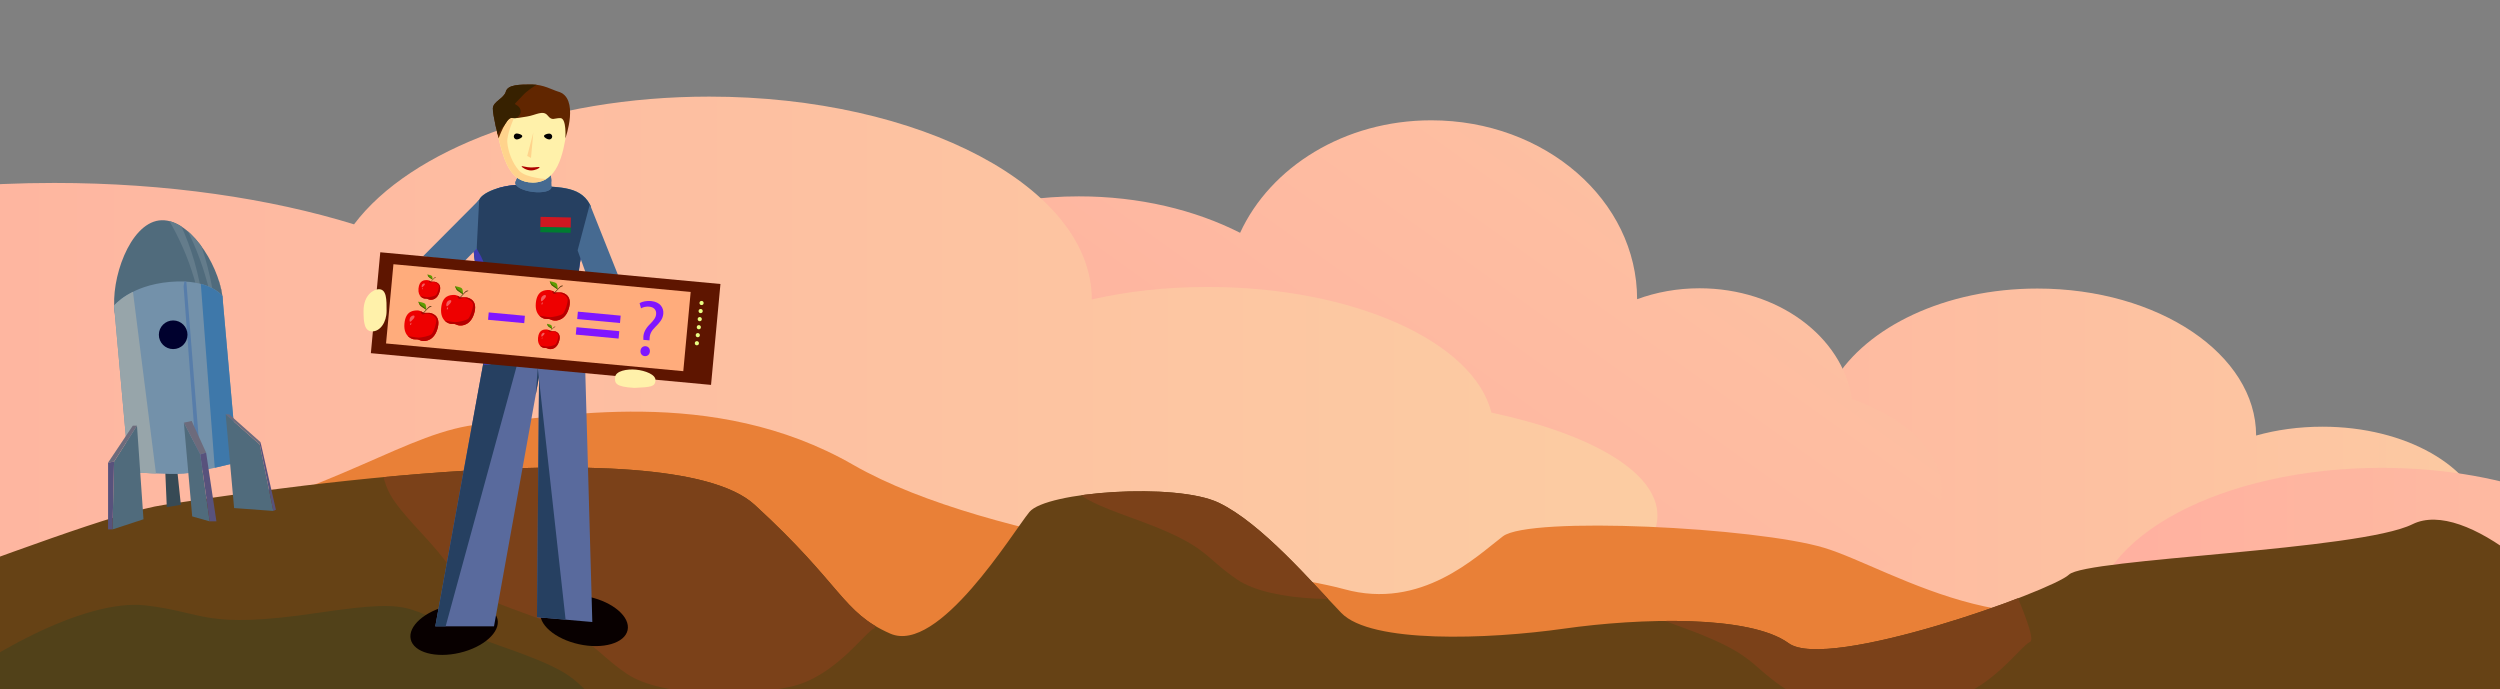 <?xml version="1.0" encoding="utf-8"?>
<!-- Generator: Adobe Illustrator 26.0.3, SVG Export Plug-In . SVG Version: 6.00 Build 0)  -->
<svg version="1.1" id="Слой_1" xmlns="http://www.w3.org/2000/svg" xmlns:xlink="http://www.w3.org/1999/xlink" x="0px" y="0px"
	 viewBox="0 0 1920 529.3" style="enable-background:new 0 0 1920 529.3;" xml:space="preserve">
<rect x="0" y="0" width="1920" height="529.3" fill="#808080" stroke="none"/>
<style type="text/css">
	.st0{fill:url(#SVGID_1_);}
	.st1{fill:url(#SVGID_00000053539621564011704340000014272644065622264987_);}
	.st2{fill:url(#SVGID_00000127750115393334112170000017064607231185073849_);}
	.st3{fill:url(#SVGID_00000024689115964322559540000016006623068196201645_);}
	.st4{fill:#E98037;}
	.st5{fill:#664215;}
	.st6{clip-path:url(#SVGID_00000089566084959786251060000015715618822610397093_);fill:#7B4119;}
	.st7{clip-path:url(#SVGID_00000163051834458893988330000017379662710071413695_);fill:#514119;}
	.st8{clip-path:url(#SVGID_00000181045765389725481220000014642375127495908518_);fill:#7B4119;}
	.st9{clip-path:url(#SVGID_00000142879543535193633120000001669421978052399526_);fill:#7B4119;}
	.st10{fill:#080000;}
	.st11{fill:#596A9D;}
	.st12{clip-path:url(#SVGID_00000101088315835860987400000015309507312653214598_);fill:#264061;}
	.st13{clip-path:url(#SVGID_00000102506894216034731390000003177581821398593975_);fill:#264061;}
	.st14{fill:#5859B4;}
	.st15{clip-path:url(#SVGID_00000119802524739197582320000001904275388666000035_);fill:#3F3BB4;}
	.st16{fill:#509AB6;}
	.st17{clip-path:url(#SVGID_00000136381587575391393520000011917152845917475974_);fill:#3F3BB4;}
	.st18{clip-path:url(#SVGID_00000154416903151203370180000001647087849944680854_);fill:#3F3BB4;}
	.st19{fill:#264061;}
	.st20{clip-path:url(#SVGID_00000031179527249928241520000004527525108295405442_);fill:#3F3BB4;}
	.st21{fill:#466A91;}
	.st22{clip-path:url(#SVGID_00000066485209726781964790000017425622597498283697_);fill:#466A91;}
	.st23{fill:#FFF1AA;}
	.st24{clip-path:url(#SVGID_00000155124719737420474770000014036465811768055944_);fill:#FFD38C;}
	.st25{clip-path:url(#SVGID_00000015318221688931951500000002241596350746124451_);fill:#FFD38C;}
	.st26{fill:#612600;}
	.st27{clip-path:url(#SVGID_00000178180246168285239780000005900310868040054683_);fill:#372100;}
	.st28{fill:#020100;}
	.st29{fill:#AD0000;}
	.st30{fill:#5E1500;}
	.st31{fill:#FFAC7C;}
	.st32{fill:#EE0000;}
	.st33{clip-path:url(#SVGID_00000015335485733921020160000016830755096661734022_);fill:#B60000;}
	
		.st34{opacity:0.36;clip-path:url(#SVGID_00000017515465524421487010000018033638353286356649_);fill:#FFFFFF;enable-background:new    ;}
	
		.st35{opacity:0.36;clip-path:url(#SVGID_00000124150094144006314570000003494124062556210332_);fill:#FFFFFF;enable-background:new    ;}
	.st36{fill:#603813;}
	.st37{fill:#5F9D00;}
	.st38{clip-path:url(#SVGID_00000077299741265845573760000005842888161453295744_);fill:#465F00;}
	.st39{clip-path:url(#SVGID_00000026129873427668810560000010395844853170810245_);fill:#B60000;}
	
		.st40{opacity:0.36;clip-path:url(#SVGID_00000142883740016377604980000001009493948462771880_);fill:#FFFFFF;enable-background:new    ;}
	
		.st41{opacity:0.36;clip-path:url(#SVGID_00000119104052133176356940000012558017018549156020_);fill:#FFFFFF;enable-background:new    ;}
	.st42{clip-path:url(#SVGID_00000032611147699816930490000005057216166012140956_);fill:#465F00;}
	.st43{clip-path:url(#SVGID_00000001630998671817896260000009123162882043625643_);fill:#B60000;}
	
		.st44{opacity:0.36;clip-path:url(#SVGID_00000180348435149851206470000000889851348607166893_);fill:#FFFFFF;enable-background:new    ;}
	
		.st45{opacity:0.36;clip-path:url(#SVGID_00000116193432714953289800000010741567153350034601_);fill:#FFFFFF;enable-background:new    ;}
	.st46{clip-path:url(#SVGID_00000108272343753418956940000005277298988210522794_);fill:#465F00;}
	.st47{clip-path:url(#SVGID_00000116957947736830479920000003316311142943281062_);fill:#B60000;}
	
		.st48{opacity:0.36;clip-path:url(#SVGID_00000065773800255661254770000001068011564514738074_);fill:#FFFFFF;enable-background:new    ;}
	
		.st49{opacity:0.36;clip-path:url(#SVGID_00000088812279176185788190000016878732843302359485_);fill:#FFFFFF;enable-background:new    ;}
	.st50{clip-path:url(#SVGID_00000128487520922540381560000017522460729130997663_);fill:#465F00;}
	.st51{clip-path:url(#SVGID_00000167391121039978475940000006501134996409643943_);fill:#B60000;}
	
		.st52{opacity:0.36;clip-path:url(#SVGID_00000170973883915778681920000007894665655114236052_);fill:#FFFFFF;enable-background:new    ;}
	
		.st53{opacity:0.36;clip-path:url(#SVGID_00000037665037560811543580000001159660341216108207_);fill:#FFFFFF;enable-background:new    ;}
	.st54{clip-path:url(#SVGID_00000016762100657595623980000005946319084703741568_);fill:#465F00;}
	.st55{fill:#7F16FF;}
	.st56{fill:#374A55;}
	.st57{fill:#4B4A55;}
	.st58{fill:#506B7C;}
	.st59{clip-path:url(#SVGID_00000086652445546102166490000018282997052367699587_);}
	.st60{fill:#647C8B;}
	.st61{fill:#E9FF84;}
	.st62{fill:#7391AA;}
	.st63{clip-path:url(#SVGID_00000169520863808245068760000012481618553150446013_);fill:#3E78AA;}
	.st64{clip-path:url(#SVGID_00000123423185514208548270000008411648507961575299_);fill:#97A5AA;}
	.st65{clip-path:url(#SVGID_00000090999631289747811430000000910648040348986518_);fill:#577DAA;}
	.st66{fill:#0800B4;}
	.st67{fill:#00012E;}
	.st68{fill:#CF1721;}
	.st69{fill:#007C30;}
	.st70{fill:#6D6B7C;}
	.st71{fill:#58527C;}
</style>
<g>
	
		<linearGradient id="SVGID_1_" gradientUnits="userSpaceOnUse" x1="1055.3" y1="3285.293" x2="1981.2" y2="3285.293" gradientTransform="matrix(1 0 0 1 0 -2910.843)">
		<stop  offset="0" style="stop-color:#FFB0A0"/>
		<stop  offset="1" style="stop-color:#FCCCA2"/>
	</linearGradient>
	<path class="st0" d="M1908.3,397.7c-7.8-39.4-60.6-70-124.6-70c-18.1,0-35.4,2.4-51,6.8c0-62.4-75.2-112.9-168-112.9
		c-70.7,0-131.3,29.5-156.1,71c-36.8-14.5-82.3-23-131.6-23c-122.5,0-221.7,52.8-221.7,117.9s99.2,117.9,221.7,117.9
		c37.1,0,72-4.9,102.7-13.4c31.8,21.3,85.5,35.3,146.4,35.3c71.4,0,132.7-19.2,160.7-46.7c22.8,24.6,77.6,41.8,141.5,41.8
		c84.4,0,152.9-30.3,152.9-67.5C1981.3,430.8,1952.1,409.5,1908.3,397.7z"/>
	
		<linearGradient id="SVGID_00000055672688671618558970000017572754359615989384_" gradientUnits="userSpaceOnUse" x1="1607.4" y1="3374.993" x2="2533.3" y2="3374.993" gradientTransform="matrix(1 0 0 1 0 -2910.843)">
		<stop  offset="0" style="stop-color:#FFB0A0"/>
		<stop  offset="1" style="stop-color:#FCCCA2"/>
	</linearGradient>
	<path style="fill:url(#SVGID_00000055672688671618558970000017572754359615989384_);" d="M2460.4,487.4c-7.8-39.4-60.6-70-124.6-70
		c-18.1,0-35.4,2.4-51,6.8c0-62.4-75.2-112.9-168-112.9c-70.7,0-131.3,29.5-156.1,71c-36.8-14.5-82.3-23-131.6-23
		c-122.5,0-221.7,52.8-221.7,117.9s99.2,117.9,221.7,117.9c37.1,0,72-4.9,102.7-13.4c31.8,21.3,85.5,35.3,146.4,35.3
		c71.4,0,132.7-19.2,160.7-46.7c22.8,24.6,77.6,41.8,141.5,41.8c84.4,0,152.9-30.3,152.9-67.5
		C2533.4,520.6,2504.2,499.3,2460.4,487.4z"/>
	
		<linearGradient id="SVGID_00000049210372533082379200000003187627979978433965_" gradientUnits="userSpaceOnUse" x1="931.135" y1="3411.795" x2="1437.791" y2="2702.968" gradientTransform="matrix(1 0 0 1 0 -2910.843)">
		<stop  offset="0" style="stop-color:#FFB0A0"/>
		<stop  offset="1" style="stop-color:#FCCCA2"/>
	</linearGradient>
	<path style="fill:url(#SVGID_00000049210372533082379200000003187627979978433965_);" d="M1422.3,306.4c-7.3-47.9-56.9-85-117.1-85
		c-17,0-33.3,3-47.9,8.4c0-75.9-70.7-137.4-158.1-137.4c-66.6,0-123.5,35.8-146.8,86.4c-34.7-17.6-77.4-28-123.8-28
		C713.4,150.8,620,215,620,294.2s93.4,143.5,208.6,143.5c34.8,0,67.7-5.9,96.6-16.3c29.8,25.9,80.5,42.9,137.8,42.9
		c67.1,0,124.9-23.3,151.1-56.7c21.5,29.8,73,51,133.3,51c79.6,0,143.9-36.8,143.9-82C1491.1,346.9,1463.6,320.8,1422.3,306.4z"/>
	
		<linearGradient id="SVGID_00000143603832855181329380000005073514688603580308_" gradientUnits="userSpaceOnUse" x1="-345.8" y1="3195.843" x2="1272.901" y2="3195.843" gradientTransform="matrix(1 0 0 1 0 -2910.843)">
		<stop  offset="0" style="stop-color:#FFB0A0"/>
		<stop  offset="1" style="stop-color:#FCCCA2"/>
	</linearGradient>
	<path style="fill:url(#SVGID_00000143603832855181329380000005073514688603580308_);" d="M1145.4,316.9
		c-13.5-54.3-105.7-96.5-217.7-96.5c-31.8,0-61.9,3.3-89.2,9.6c0-86-131.6-155.8-293.8-155.8c-123.7,0-229.6,40.6-272.8,98.1
		c-64.4-19.9-143.9-31.8-230.2-31.8c-214.1,0-387.5,72.9-387.5,162.6s173.6,162.6,387.5,162.6c64.8,0,125.8-6.7,179.5-18.6
		c55.5,29.4,149.4,48.7,256,48.7c124.8,0,232-26.5,280.7-64.5c40,33.9,135.7,57.8,247.5,57.8c147.7,0,267.5-41.7,267.5-93.1
		C1273.1,362.7,1222,333.2,1145.4,316.9z"/>
</g>
<path class="st4" d="M-26.3,459.8c42-23.8,22.8-23.2,154.8-52.7c132.1-29.6,184.4-76.3,241.4-81.4c56.9-5.1,177.4-30.7,285.2,31.2
	s318.1,79.2,377.3,95.6c59.2,16.3,101.3-25,121.8-40.6c20.5-15.7,194.4-6.9,246.7,8.8c52.4,15.7,166.5,93.7,259.9,15.9
	c36.4,23.7,179.9,20.4,273.2,12.1s227.7-10.6,275.5,11.2c47.8,21.8,323.3-40.3,343.8-52.7c20.5-12.4,356.4-18.5,421.3-38.7
	s191.2,50.6,242.4,107.2s-1434.4,90.8-1434.4,90.8l-1767-32.1L-26.3,459.8z"/>
<g>
	<g>
		<path id="XMLID_00000160882641145616072100000010269549984035130496_" class="st5" d="M-124.7,535.8
			c26.3-23.8-40.3-48.9,42.4-78.5s172.9-64.5,208.5-69.6s385.8-61.9,453.4,0s67,82.6,104.1,98.9s94.1-77.8,106.9-93.4
			c12.8-15.7,112.6-22.8,145.4-7.1c32.8,15.7,71.3,60.9,94.1,84.6c22.8,23.7,112.6,20.4,171.1,12.1s142.6-10.6,172.5,11.2
			c29.9,21.8,202.5-40.3,215.3-52.7s223.2-18.5,263.8-38.7c40.6-20.1,119.7,50.6,151.8,107.2c32.1,56.6-898.2,90.8-898.2,90.8
			L0,568.6L-124.7,535.8z"/>
	</g>
	<g>
		<g>
			<g>
				<g>
					<g>
						<g>
							<g>
								<g>
									<defs>
										<path id="SVGID_00000173143171382298959730000001568234722675531194_" d="M-124.7,535.8c26.3-23.8-40.3-48.9,42.4-78.5
											s172.9-64.5,208.5-69.6s385.8-61.9,453.4,0s67,82.6,104.1,98.9s94.1-77.8,106.9-93.4c12.8-15.7,112.6-22.8,145.4-7.1
											c32.8,15.7,71.3,60.9,94.1,84.6c22.8,23.7,112.6,20.4,171.1,12.1s142.6-10.6,172.5,11.2c29.9,21.8,202.5-40.3,215.3-52.7
											s223.2-18.5,263.8-38.7c40.6-20.1,119.7,50.6,151.8,107.2c32.1,56.6-898.2,90.8-898.2,90.8L0,568.6L-124.7,535.8z"/>
									</defs>
									<clipPath id="SVGID_00000107565321848225740700000011231912912909768583_">
										<use xlink:href="#SVGID_00000173143171382298959730000001568234722675531194_"  style="overflow:visible;"/>
									</clipPath>
									<path style="clip-path:url(#SVGID_00000107565321848225740700000011231912912909768583_);fill:#7B4119;" d="M281.7,332
										c21.4,47,4.3,37,42.8,78.3s19.6,39.5,77.5,60.4s52.2,28.2,79.3,46.7c27.1,18.4,91.2,17.5,125.5,10.1
										c34.2-7.4,56.9-41.5,64.6-44.9s-37.5-94.9-37.5-94.9L304.3,244.5L281.7,332z"/>
								</g>
								<g>
									<defs>
										<path id="SVGID_00000168820802757465769480000005639027343196679865_" d="M-124.7,535.8c26.3-23.8-40.3-48.9,42.4-78.5
											s172.9-64.5,208.5-69.6s385.8-61.9,453.4,0s67,82.6,104.1,98.9s94.1-77.8,106.9-93.4c12.8-15.7,112.6-22.8,145.4-7.1
											c32.8,15.7,71.3,60.9,94.1,84.6c22.8,23.7,112.6,20.4,171.1,12.1s142.6-10.6,172.5,11.2c29.9,21.8,202.5-40.3,215.3-52.7
											s223.2-18.5,263.8-38.7c40.6-20.1,119.7,50.6,151.8,107.2c32.1,56.6-898.2,90.8-898.2,90.8L0,568.6L-124.7,535.8z"/>
									</defs>
									<clipPath id="SVGID_00000109029342148894256360000014758162107486938796_">
										<use xlink:href="#SVGID_00000168820802757465769480000005639027343196679865_"  style="overflow:visible;"/>
									</clipPath>
									<path style="clip-path:url(#SVGID_00000109029342148894256360000014758162107486938796_);fill:#514119;" d="M491.4,567.1
										c-59.9-45.9-31.5-44.7-108.8-71.6c-77.2-26.8-52.4-37.5-139.4-24.7s-85.1-0.6-131.9-5.9c-46.8-5.1-126.1,39.9-163.7,72.9
										c-37.4,33-41.6,92.4-48.8,102.1c-7.2,9.7,113.9,96.6,113.9,96.6L525,695.3L491.4,567.1z"/>
								</g>
							</g>
						</g>
					</g>
				</g>
			</g>
		</g>
	</g>
	<g>
		<g>
			<g>
				<g>
					<g>
						<g>
							<g>
								<g>
									<defs>
										<path id="SVGID_00000114058519423200108360000011571296576464323712_" d="M-124.7,535.8c26.3-23.8-40.3-48.9,42.4-78.5
											s172.9-64.5,208.5-69.6s385.8-61.9,453.4,0s67,82.6,104.1,98.9s94.1-77.8,106.9-93.4c12.8-15.7,112.6-22.8,145.4-7.1
											c32.8,15.7,71.3,60.9,94.1,84.6c22.8,23.7,112.6,20.4,171.1,12.1s142.6-10.6,172.5,11.2c29.9,21.8,202.5-40.3,215.3-52.7
											s223.2-18.5,263.8-38.7c40.6-20.1,119.7,50.6,151.8,107.2c32.1,56.6-898.2,90.8-898.2,90.8L0,568.6L-124.7,535.8z"/>
									</defs>
									<clipPath id="SVGID_00000013873371188236703950000003439164651594296970_">
										<use xlink:href="#SVGID_00000114058519423200108360000011571296576464323712_"  style="overflow:visible;"/>
									</clipPath>
									<path style="clip-path:url(#SVGID_00000013873371188236703950000003439164651594296970_);fill:#7B4119;" d="M750.4,259.6
										c21.4,47,4.3,37,42.8,78.3s19.6,39.5,77.5,60.4s52.2,28.2,79.3,46.7c27.1,18.4,91.2,17.5,125.5,10.1
										c34.2-7.4,56.9-41.5,64.6-44.9c7.6-3.4-37.5-94.9-37.5-94.9L773,172.2L750.4,259.6z"/>
								</g>
							</g>
						</g>
					</g>
				</g>
			</g>
		</g>
	</g>
	<g>
		<g>
			<g>
				<g>
					<g>
						<g>
							<g>
								<g>
									<defs>
										<path id="SVGID_00000115504096509143882560000015853067356329906333_" d="M-124.7,535.8c26.3-23.8-40.3-48.9,42.4-78.5
											s172.9-64.5,208.5-69.6s385.8-61.9,453.4,0s67,82.6,104.1,98.9s94.1-77.8,106.9-93.4c12.8-15.7,112.6-22.8,145.4-7.1
											c32.8,15.7,71.3,60.9,94.1,84.6c22.8,23.7,112.6,20.4,171.1,12.1s142.6-10.6,172.5,11.2c29.9,21.8,202.5-40.3,215.3-52.7
											s223.2-18.5,263.8-38.7c40.6-20.1,119.7,50.6,151.8,107.2c32.1,56.6-898.2,90.8-898.2,90.8L0,568.6L-124.7,535.8z"/>
									</defs>
									<clipPath id="SVGID_00000129925544252056307980000003601941185389567920_">
										<use xlink:href="#SVGID_00000115504096509143882560000015853067356329906333_"  style="overflow:visible;"/>
									</clipPath>
									<path style="clip-path:url(#SVGID_00000129925544252056307980000003601941185389567920_);fill:#7B4119;" d="M1169.5,342.3
										c21.4,47,4.3,37,42.8,78.3s19.6,39.5,77.5,60.4s52.2,28.2,79.3,46.7c27.1,18.4,91.2,17.5,125.5,10.1
										c34.2-7.4,56.9-41.5,64.6-44.9c7.6-3.4-37.5-94.9-37.5-94.9l-329.6-143.2L1169.5,342.3z"/>
								</g>
							</g>
						</g>
					</g>
				</g>
			</g>
		</g>
	</g>
</g>
<ellipse transform="matrix(0.974 -0.228 0.228 0.974 -101.075 92.43)" class="st10" cx="348.8" cy="482.9" rx="34.2" ry="18.6"/>
<ellipse transform="matrix(0.216 -0.977 0.977 0.216 -113.849 811.433)" class="st10" cx="448.1" cy="476.6" rx="18.6" ry="34.2"/>
<g>
	<g>
		<polygon id="XMLID_00000161624209840765887400000016240937727154374330_" class="st11" points="334.3,481 379.4,481 414,289 
			412.4,474 454.9,477.7 448.9,264.3 375.1,257.4 		"/>
	</g>
	<g>
		<g>
			<g>
				<g>
					<g>
						<g>
							<g>
								<defs>
									<polygon id="SVGID_00000139988169477382814760000018162815014736869823_" points="334.3,481 379.4,481 414,289 412.4,474 
										454.9,477.7 448.9,264.3 375.1,257.4 									"/>
								</defs>
								<clipPath id="SVGID_00000028292131193080408280000013788480066371252112_">
									<use xlink:href="#SVGID_00000139988169477382814760000018162815014736869823_"  style="overflow:visible;"/>
								</clipPath>
								<polygon style="clip-path:url(#SVGID_00000028292131193080408280000013788480066371252112_);fill:#264061;" points="
									403.3,257.4 339.8,490 295.8,478.4 350.8,243.9 								"/>
							</g>
						</g>
					</g>
				</g>
			</g>
		</g>
	</g>
	<g>
		<g>
			<g>
				<g>
					<g>
						<g>
							<g>
								<defs>
									<polygon id="SVGID_00000101796256965919257510000015010065018470203060_" points="334.3,481 359.2,481 379.4,481 414,289 
										412.4,474 433.1,475.8 454.9,477.7 448.9,264.3 375.1,257.4 									"/>
								</defs>
								<clipPath id="SVGID_00000090294501923582707700000002515961174662332565_">
									<use xlink:href="#SVGID_00000101796256965919257510000015010065018470203060_"  style="overflow:visible;"/>
								</clipPath>
								<polygon style="clip-path:url(#SVGID_00000090294501923582707700000002515961174662332565_);fill:#264061;" points="
									413,282.5 439.5,522.2 394.3,527.5 406.1,375.1 								"/>
							</g>
						</g>
					</g>
				</g>
			</g>
		</g>
	</g>
</g>
<g>
	<g>
		
			<ellipse id="XMLID_00000164494619462850699650000006458807147723389334_" transform="matrix(7.950900e-02 -0.997 0.997 7.950900e-02 130.12 683.067)" class="st14" cx="434.9" cy="271.1" rx="7.9" ry="22.6"/>
	</g>
	<g>
		<g>
			<g>
				<g>
					<g>
						<g>
							<defs>
								
									<ellipse id="SVGID_00000114033808378096831960000000322809990396897179_" transform="matrix(7.950900e-02 -0.997 0.997 7.950900e-02 130.12 683.067)" cx="434.9" cy="271.1" rx="7.9" ry="22.6"/>
							</defs>
							<clipPath id="SVGID_00000170976026089823456000000003168252281758102181_">
								<use xlink:href="#SVGID_00000114033808378096831960000000322809990396897179_"  style="overflow:visible;"/>
							</clipPath>
							<path style="clip-path:url(#SVGID_00000170976026089823456000000003168252281758102181_);fill:#3F3BB4;" d="M462.2,265.3
								c-0.9,0.8-20.9,7-27.2,5.7c-6.3-1.3-28.2-2.2-28.2-2.2l33.5-37L462.2,265.3z"/>
						</g>
					</g>
				</g>
			</g>
		</g>
	</g>
</g>
<g>
	<g>
		<path id="XMLID_00000003065350105111695220000000344922764282713481_" class="st16" d="M368,153.5c-9.8,11.6-5.6,24.2-1.8,60
			c4.9,33.3,5.4,66.9,5.4,66.9l78.1-11.8c0,0-7-30.6-5.2-59.2c0.5-7.9,2.7-16.3,4.1-23.4c2.8-14.7,7-24.4,4.4-29.1
			c-8.1-15.1-26.1-12.7-45.3-14.7C389.6,140.2,370.7,146.9,368,153.5z"/>
	</g>
	<g>
		<g>
			<g>
				<g>
					<g>
						<g>
							<g>
								<g>
									<g>
										<g>
											<g>
												<g>
													<defs>
														<path id="SVGID_00000029724224230351692190000012777155616539341463_" d="M368,153.5c-9.8,11.6-5.6,24.2-1.8,60
															c4.9,33.3,5.4,66.9,5.4,66.9l78.1-11.8c0,0-7-30.6-5.2-59.2c0.5-7.9,2.7-16.3,4.1-23.4c2.8-14.7,7-24.4,4.4-29.1
															c-8.1-15.1-26.1-12.7-45.3-14.7C389.6,140.2,370.7,146.9,368,153.5z"/>
													</defs>
													<clipPath id="SVGID_00000091006708842360862690000013764031082998576515_">
														<use xlink:href="#SVGID_00000029724224230351692190000012777155616539341463_"  style="overflow:visible;"/>
													</clipPath>
													<polygon style="clip-path:url(#SVGID_00000091006708842360862690000013764031082998576515_);fill:#3F3BB4;" points="
														447,199.1 471.7,254.3 470.7,307.3 437.6,304.7 435.6,204.9 441.5,189.2 													"/>
												</g>
											</g>
										</g>
									</g>
								</g>
							</g>
							<g>
								<g>
									<g>
										<g>
											<g>
												<g>
													<defs>
														<path id="SVGID_00000139262605211919587990000012313595171624765613_" d="M368,153.5c-9.8,11.6-5.6,24.2-1.8,60
															c4.9,33.3,5.4,66.9,5.4,66.9l78.1-11.8c0,0-7-30.6-5.2-59.2c0.5-7.9,2.7-16.3,4.1-23.4c2.8-14.7,7-24.4,4.4-29.1
															c-8.1-15.1-26.1-12.7-45.3-14.7C389.6,140.2,370.7,146.9,368,153.5z"/>
													</defs>
													<clipPath id="SVGID_00000039134766219606079850000008702727172772928176_">
														<use xlink:href="#SVGID_00000139262605211919587990000012313595171624765613_"  style="overflow:visible;"/>
													</clipPath>
													<polygon style="clip-path:url(#SVGID_00000039134766219606079850000008702727172772928176_);fill:#3F3BB4;" points="
														381.1,240.8 371.6,181.1 386.3,130.2 417.6,141.3 393.7,238.2 384,251.8 													"/>
												</g>
											</g>
										</g>
									</g>
								</g>
							</g>
							<g>
								<g>
									<g>
										<g>
											<g>
												<g>
													<path id="SVGID_00000151514386677749235270000012254437547921826744_" class="st19" d="M368,153.5
														c-9.8,11.6-5.6,24.2-1.8,60c4.9,33.3,5.4,66.9,5.4,66.9l78.1-11.8c0,0-7-30.6-5.2-59.2c0.5-7.9,2.7-16.3,4.1-23.4
														c2.8-14.7,7-24.4,4.4-29.1c-8.1-15.1-26.1-12.7-45.3-14.7C389.6,140.2,370.7,146.9,368,153.5z"/>
												</g>
												<g>
													<defs>
														<path id="SVGID_00000008855167130093961720000006731624758814535353_" d="M368,153.5c-9.8,11.6-5.6,24.2-1.8,60
															c4.9,33.3,5.4,66.9,5.4,66.9l78.1-11.8c0,0-7-30.6-5.2-59.2c0.5-7.9,2.7-16.3,4.1-23.4c2.8-14.7,7-24.4,4.4-29.1
															c-8.1-15.1-26.1-12.7-45.3-14.7C389.6,140.2,370.7,146.9,368,153.5z"/>
													</defs>
													<clipPath id="SVGID_00000142156226608037800140000014700221669137125803_">
														<use xlink:href="#SVGID_00000008855167130093961720000006731624758814535353_"  style="overflow:visible;"/>
													</clipPath>
													<polygon style="clip-path:url(#SVGID_00000142156226608037800140000014700221669137125803_);fill:#3F3BB4;" points="
														369.5,197.1 394.2,252.3 393.2,305.3 360.1,302.7 358.1,202.9 364,187.2 													"/>
												</g>
											</g>
										</g>
									</g>
								</g>
							</g>
						</g>
					</g>
				</g>
			</g>
		</g>
	</g>
</g>
<g>
	<g>
		
			<ellipse id="XMLID_00000057113582054595129200000013128145848758637741_" transform="matrix(0.125 -0.992 0.992 0.125 217.502 530.799)" class="st21" cx="409.7" cy="142.1" rx="5.3" ry="14"/>
	</g>
	<g>
		<g>
			<g>
				<g>
					<g>
						<g>
							<path id="SVGID_00000096028418946371303700000008194652517547614128_" class="st21" d="M395.8,140.5c0.2-3,6.4-12,12.6-16.6
								c15.3-11.3,15.3,16.8,15.1,19.8c-0.2,3-6.5,4.6-14.1,3.7S395.7,143.4,395.8,140.5z"/>
						</g>
						<g>
							<defs>
								<path id="SVGID_00000183927454624617304610000012930343295370692492_" d="M395.8,140.5c0.2-3,6.4-12,12.6-16.6
									c15.3-11.3,15.3,16.8,15.1,19.8c-0.2,3-6.5,4.6-14.1,3.7S395.7,143.4,395.8,140.5z"/>
							</defs>
							<clipPath id="SVGID_00000141444441365986928810000010210608166509423545_">
								<use xlink:href="#SVGID_00000183927454624617304610000012930343295370692492_"  style="overflow:visible;"/>
							</clipPath>
							<path style="clip-path:url(#SVGID_00000141444441365986928810000010210608166509423545_);fill:#466A91;" d="M426.3,138.3
								c-0.6,0.6-12.7,4.5-16.6,3.5c-3.8-1-17.3-2-17.3-2l20.1-24.8L426.3,138.3z"/>
						</g>
					</g>
				</g>
			</g>
		</g>
	</g>
</g>
<g>
	<g>
		<path id="XMLID_00000158735839473163135540000003718315981233473723_" class="st23" d="M435.4,99.8c-3,19.5-7.3,40.4-26.2,40.4
			c-18.1,0-22.5-18.1-27.2-37.5c-4.4-18.8,9.1-32.5,27.2-32.5C427.3,70.2,437.9,83.9,435.4,99.8z"/>
	</g>
	<g>
		<g>
			<g>
				<g>
					<g>
						<g>
							<g>
								<g>
									<g>
										<g>
											<g>
												<g>
													<defs>
														<path id="SVGID_00000051342033213988859850000002637215651961041052_" d="M435.4,99.8c-3,19.5-7.3,40.4-26.2,40.4
															c-18.1,0-22.5-18.1-27.2-37.5c-4.4-18.8,9.1-32.5,27.2-32.5C427.3,70.2,437.9,83.9,435.4,99.8z"/>
													</defs>
													<clipPath id="SVGID_00000160180485987214093250000015672548208883868073_">
														<use xlink:href="#SVGID_00000051342033213988859850000002637215651961041052_"  style="overflow:visible;"/>
													</clipPath>
													<path style="clip-path:url(#SVGID_00000160180485987214093250000015672548208883868073_);fill:#FFD38C;" d="
														M376.1,84.2l19.9,3.4c0,0-7,15.1-6.4,21.8c0.6,6.8,3.7,15.7,9.1,21.7c5.4,5.9,22.3,6.5,22.3,6.5l-26.7,23l-33.1-46.9
														L376.1,84.2z"/>
												</g>
											</g>
										</g>
									</g>
								</g>
							</g>
						</g>
					</g>
				</g>
			</g>
			<g>
				<g>
					<g>
						<g>
							<g>
								<g>
									<g>
										<g>
											<g>
												<g>
													<defs>
														<path id="SVGID_00000031912555559308700210000015865067406060456586_" d="M435.4,99.8c-3,19.5-7.3,40.4-26.2,40.4
															c-18.1,0-22.5-18.1-27.2-37.5c-4.4-18.8,9.1-32.5,27.2-32.5C427.3,70.2,437.9,83.9,435.4,99.8z"/>
													</defs>
													<clipPath id="SVGID_00000098220274693214913600000011299256263645192876_">
														<use xlink:href="#SVGID_00000031912555559308700210000015865067406060456586_"  style="overflow:visible;"/>
													</clipPath>
													<path style="clip-path:url(#SVGID_00000098220274693214913600000011299256263645192876_);fill:#FFD38C;" d="
														M407.8,121.3l-2.9-1.5l4.7-18.1L407.8,121.3z"/>
												</g>
											</g>
										</g>
									</g>
								</g>
							</g>
						</g>
					</g>
				</g>
			</g>
		</g>
	</g>
</g>
<polygon class="st21" points="368,153.5 324.8,196.9 356.3,201 366.1,191 "/>
<polygon class="st21" points="453,156.9 474.6,211.1 450.4,211.1 443.6,192.3 "/>
<g>
	<g>
		<path id="XMLID_00000065752983870368876250000008635360987876549559_" class="st26" d="M382.9,106.3c0,0,5.9-16.2,10-15.7
			c4.1,0.4,4.8,0,11.8-1.1s12.3-5.2,15.9-0.8c3.6,4.5,4.9,1.9,9.8,2c4.9,0.2,3.8,15.6,3.8,15.6s11.2-31.5-5.7-36
			c-4.4-1.3-11.1-5.4-20.1-5.4c-9.1,0-18.4,0-19.9,5.4s-9.6,7.5-10,12.8C378.3,88.2,382.9,106.3,382.9,106.3z"/>
	</g>
	<g>
		<g>
			<g>
				<g>
					<g>
						<g>
							<g>
								<g>
									<g>
										<g>
											<defs>
												<path id="SVGID_00000099622671169793112100000000243601425143463831_" d="M382.9,106.3c0,0,5.9-16.2,10-15.7
													c4.1,0.4,4.8,0,11.8-1.1s12.3-5.2,15.9-0.8c3.6,4.5,4.9,1.9,9.8,2c4.9,0.2,3.8,15.6,3.8,15.6s11.2-31.5-5.7-36
													c-4.4-1.3-11.1-5.4-20.1-5.4c-9.1,0-18.4,0-19.9,5.4s-9.6,7.5-10,12.8C378.3,88.2,382.9,106.3,382.9,106.3z"/>
											</defs>
											<clipPath id="SVGID_00000130639113472216552770000003006516562352917430_">
												<use xlink:href="#SVGID_00000099622671169793112100000000243601425143463831_"  style="overflow:visible;"/>
											</clipPath>
											<path style="clip-path:url(#SVGID_00000130639113472216552770000003006516562352917430_);fill:#372100;" d="M421.8,60.1
												c0,0-14,6-20.6,13.5c-6.7,7.4-6.8,5.5-3.7,7.6c3,2.1,4.3,7.4-2.7,10c-12.2,4.5-16.1,21.2-16.6,21.7
												c-0.5,0.4-13.4-21.2-13.1-25c0.3-3.9,16.2-32.2,16.2-32.2L421.8,60.1z"/>
										</g>
									</g>
								</g>
							</g>
						</g>
					</g>
				</g>
			</g>
		</g>
	</g>
</g>
<path class="st28" d="M401.1,104.6c0,1.3-3,2.5-4.2,2.5s-2.3-1-2.3-2.3s1-2.3,2.3-2.3C398.2,102.6,401.1,103.3,401.1,104.6z"/>
<path class="st28" d="M424.1,104.8c0,1.3-1,2.3-2.3,2.3s-4-1.4-4-2.6s2.7-1.9,4-1.9S424.1,103.7,424.1,104.8z"/>
<path class="st29" d="M414.4,128.5c0,0.6-3.2,2.4-6.6,2.4c-3.5,0-7.2-2.5-7.2-3.1s3.7,0.8,7.2,0.8
	C411.3,128.6,414.4,127.9,414.4,128.5z"/>
<rect x="380.1" y="113.6" transform="matrix(9.288537e-02 -0.996 0.996 9.288537e-02 136.374 639.263)" class="st30" width="77.8" height="262.3"/>
<rect x="382.9" y="129.5" transform="matrix(9.288537e-02 -0.996 0.996 9.288537e-02 131.934 633.117)" class="st31" width="61.1" height="229.2"/>
<g>
	<g>
		<g>
			<path id="XMLID_00000091017690886273474730000004683794767781391537_" class="st32" d="M325.4,240.3c0,0-2.7-2-5-1.9
				s-8.9-0.1-9.8,10.2c-0.9,10.3,6.5,12,7.4,12c0.7,0,2,0,2.7,0.1c0.9,0.1,2.1,0.8,2.9,1c3.3,0.8,10.3-0.2,12.7-10.4s-6.4-11-6.4-11
				L325.4,240.3z"/>
		</g>
		<g>
			<g>
				<g>
					<g>
						<g>
							<g>
								<g>
									<g>
										<g>
											<g>
												<g>
													<g>
														<g>
															<defs>
																<path id="SVGID_00000121967079251771549560000018322801330079600022_" d="M325.4,240.3c0,0-2.7-2-5-1.9
																	s-8.9-0.1-9.8,10.2c-0.9,10.3,6.5,12,7.4,12c0.7,0,2,0,2.7,0.1c0.9,0.1,2.1,0.8,2.9,1c3.3,0.8,10.3-0.2,12.7-10.4
																	s-6.4-11-6.4-11L325.4,240.3z"/>
															</defs>
															<clipPath id="SVGID_00000086670465381244861420000012415604905118281145_">
																<use xlink:href="#SVGID_00000121967079251771549560000018322801330079600022_"  style="overflow:visible;"/>
															</clipPath>
															<path style="clip-path:url(#SVGID_00000086670465381244861420000012415604905118281145_);fill:#B60000;" d="
																M322.8,238.4c0,0,0.5,2.4,1.3,2.9s2-0.2,2.6-0.3s1.5-0.4,3,0s5.2,2.2,5.4,4.7c0.2,2.5-2,9.2-3.6,10.9
																c-1.7,1.6-8.3,2.7-10.1,2.7s-8.5-1.3-8.5-1.3l-3.4,6.2l31.8,1.2l4.2-25.7L322.8,238.4z"/>
														</g>
													</g>
												</g>
											</g>
										</g>
									</g>
								</g>
							</g>
						</g>
					</g>
				</g>
			</g>
		</g>
		<g>
			<g>
				<g>
					<g>
						<g>
							<g>
								<g>
									<g>
										<g>
											<g>
												<g>
													<g>
														<g>
															<defs>
																<path id="SVGID_00000160876075643945940180000007991645173442645123_" d="M325.4,240.3c0,0-2.7-2-5-1.9
																	s-8.9-0.1-9.8,10.2c-0.9,10.3,6.5,12,7.4,12c0.7,0,2,0,2.7,0.1c0.9,0.1,2.1,0.8,2.9,1c3.3,0.8,10.3-0.2,12.7-10.4
																	s-6.4-11-6.4-11L325.4,240.3z"/>
															</defs>
															<clipPath id="SVGID_00000142135447681615833570000015955885597749841582_">
																<use xlink:href="#SVGID_00000160876075643945940180000007991645173442645123_"  style="overflow:visible;"/>
															</clipPath>
															
																<path style="opacity:0.36;clip-path:url(#SVGID_00000142135447681615833570000015955885597749841582_);fill:#FFFFFF;enable-background:new    ;" d="
																M317.4,245c-0.9,0.9-2.1,2.5-2.6,2s-0.3-2.8,0.7-3.7c0.9-0.9,2.1-1.3,2.7-0.8C318.6,243,318.3,244.1,317.4,245z"/>
														</g>
													</g>
												</g>
											</g>
										</g>
									</g>
								</g>
							</g>
						</g>
					</g>
				</g>
			</g>
		</g>
		<g>
			<g>
				<g>
					<g>
						<g>
							<g>
								<g>
									<g>
										<g>
											<g>
												<g>
													<g>
														<g>
															<defs>
																<path id="SVGID_00000044886007107002387050000000934196788381415844_" d="M325.4,240.3c0,0-2.7-2-5-1.9
																	s-8.9-0.1-9.8,10.2c-0.9,10.3,6.5,12,7.4,12c0.7,0,2,0,2.7,0.1c0.9,0.1,2.1,0.8,2.9,1c3.3,0.8,10.3-0.2,12.7-10.4
																	s-6.4-11-6.4-11L325.4,240.3z"/>
															</defs>
															<clipPath id="SVGID_00000142881552438637057080000004640726665911365821_">
																<use xlink:href="#SVGID_00000044886007107002387050000000934196788381415844_"  style="overflow:visible;"/>
															</clipPath>
															
																<path style="opacity:0.36;clip-path:url(#SVGID_00000142881552438637057080000004640726665911365821_);fill:#FFFFFF;enable-background:new    ;" d="
																M315.4,249.5c-0.2,0-0.6,0.1-0.5-0.4s0.6-1.3,0.8-1.3c0.2,0,0.3,0.4,0.2,0.9C315.8,249.2,315.6,249.6,315.4,249.5z"
																/>
														</g>
													</g>
												</g>
											</g>
										</g>
									</g>
								</g>
							</g>
						</g>
					</g>
				</g>
			</g>
		</g>
	</g>
	<path class="st36" d="M331.4,235.4c-0.1,0.1-0.9,0.3-1.8,0.8c-0.8,0.5-4.3,4.4-4.3,4.4l-0.7-0.1c0,0,3.1-3,4.4-4.6
		C330.4,234.4,331.9,235.1,331.4,235.4z"/>
	<g>
		<g>
			<path id="XMLID_00000132782349993058868520000005032296531255508625_" class="st37" d="M321.3,231.7c0,0,0.8,2.7,1.9,3.4
				s4.2,2.9,4.2,2.9s0.1-3.5-0.9-4.6C325.6,232.3,321.3,231.7,321.3,231.7z"/>
		</g>
		<g>
			<g>
				<g>
					<g>
						<g>
							<g>
								<g>
									<g>
										<g>
											<g>
												<defs>
													<path id="SVGID_00000105409218170265317500000004519229453643990955_" d="M321.3,231.7c0,0,0.8,2.7,1.9,3.4
														s4.2,2.9,4.2,2.9s0.1-3.5-0.9-4.6C325.6,232.3,321.3,231.7,321.3,231.7z"/>
												</defs>
												<clipPath id="SVGID_00000144332722649899559680000011788955749016717710_">
													<use xlink:href="#SVGID_00000105409218170265317500000004519229453643990955_"  style="overflow:visible;"/>
												</clipPath>
												<path style="clip-path:url(#SVGID_00000144332722649899559680000011788955749016717710_);fill:#465F00;" d="M321,231.1
													c0,0,1.7,2.6,2.5,3.2c0.8,0.7,3.2,2.1,3.6,2.9c0.4,0.8,0.4,1.5,0.4,1.5s-4.5-1.8-4.7-2s-3.1-5.1-3.1-5.1L321,231.1z"/>
											</g>
										</g>
									</g>
								</g>
							</g>
						</g>
					</g>
				</g>
			</g>
		</g>
	</g>
</g>
<g>
	<g>
		<g>
			<path id="XMLID_00000044171999113232811000000009634198173952642200_" class="st32" d="M353.6,228.4c0,0-2.7-2-5-1.9
				s-8.9-0.1-9.8,10.2s6.5,12,7.4,12c0.7,0,2,0,2.7,0.1c0.9,0.1,2.1,0.8,2.9,1c3.3,0.8,10.3-0.2,12.7-10.4s-6.4-11-6.4-11
				L353.6,228.4z"/>
		</g>
		<g>
			<g>
				<g>
					<g>
						<g>
							<g>
								<g>
									<g>
										<g>
											<g>
												<g>
													<g>
														<g>
															<defs>
																<path id="SVGID_00000016060290211634008410000014729249990480197524_" d="M353.6,228.4c0,0-2.7-2-5-1.9
																	s-8.9-0.1-9.8,10.2s6.5,12,7.4,12c0.7,0,2,0,2.7,0.1c0.9,0.1,2.1,0.8,2.9,1c3.3,0.8,10.3-0.2,12.7-10.4
																	s-6.4-11-6.4-11L353.6,228.4z"/>
															</defs>
															<clipPath id="SVGID_00000050661132198860929310000014676299273507546550_">
																<use xlink:href="#SVGID_00000016060290211634008410000014729249990480197524_"  style="overflow:visible;"/>
															</clipPath>
															<path style="clip-path:url(#SVGID_00000050661132198860929310000014676299273507546550_);fill:#B60000;" d="
																M351,226.5c0,0,0.5,2.4,1.3,2.9s2-0.2,2.6-0.3s1.5-0.4,3,0s5.2,2.2,5.4,4.7c0.2,2.5-2,9.2-3.6,10.9
																c-1.7,1.6-8.3,2.7-10.1,2.7c-1.8,0-8.5-1.3-8.5-1.3l-3.4,6.2l31.8,1.2l4.2-25.7L351,226.5z"/>
														</g>
													</g>
												</g>
											</g>
										</g>
									</g>
								</g>
							</g>
						</g>
					</g>
				</g>
			</g>
		</g>
		<g>
			<g>
				<g>
					<g>
						<g>
							<g>
								<g>
									<g>
										<g>
											<g>
												<g>
													<g>
														<g>
															<defs>
																<path id="SVGID_00000098905156855152566700000015334406687005849258_" d="M353.6,228.4c0,0-2.7-2-5-1.9
																	s-8.9-0.1-9.8,10.2s6.5,12,7.4,12c0.7,0,2,0,2.7,0.1c0.9,0.1,2.1,0.8,2.9,1c3.3,0.8,10.3-0.2,12.7-10.4
																	s-6.4-11-6.4-11L353.6,228.4z"/>
															</defs>
															<clipPath id="SVGID_00000006681746604569411570000006129974760021404838_">
																<use xlink:href="#SVGID_00000098905156855152566700000015334406687005849258_"  style="overflow:visible;"/>
															</clipPath>
															
																<path style="opacity:0.36;clip-path:url(#SVGID_00000006681746604569411570000006129974760021404838_);fill:#FFFFFF;enable-background:new    ;" d="
																M345.6,233.2c-0.9,0.9-2.1,2.5-2.6,2s-0.3-2.8,0.7-3.7c0.9-0.9,2.1-1.3,2.7-0.8C346.9,231.1,346.5,232.2,345.6,233.2
																z"/>
														</g>
													</g>
												</g>
											</g>
										</g>
									</g>
								</g>
							</g>
						</g>
					</g>
				</g>
			</g>
		</g>
		<g>
			<g>
				<g>
					<g>
						<g>
							<g>
								<g>
									<g>
										<g>
											<g>
												<g>
													<g>
														<g>
															<defs>
																<path id="SVGID_00000064322446589236415700000004151081677830848434_" d="M353.6,228.4c0,0-2.7-2-5-1.9
																	s-8.9-0.1-9.8,10.2s6.5,12,7.4,12c0.7,0,2,0,2.7,0.1c0.9,0.1,2.1,0.8,2.9,1c3.3,0.8,10.3-0.2,12.7-10.4
																	s-6.4-11-6.4-11L353.6,228.4z"/>
															</defs>
															<clipPath id="SVGID_00000122708358312542769960000000894832715108408457_">
																<use xlink:href="#SVGID_00000064322446589236415700000004151081677830848434_"  style="overflow:visible;"/>
															</clipPath>
															
																<path style="opacity:0.36;clip-path:url(#SVGID_00000122708358312542769960000000894832715108408457_);fill:#FFFFFF;enable-background:new    ;" d="
																M343.6,237.6c-0.2,0-0.6,0.1-0.5-0.4s0.6-1.3,0.8-1.3c0.2,0,0.3,0.4,0.2,0.9C344.1,237.4,343.8,237.7,343.6,237.6z"
																/>
														</g>
													</g>
												</g>
											</g>
										</g>
									</g>
								</g>
							</g>
						</g>
					</g>
				</g>
			</g>
		</g>
	</g>
	<path class="st36" d="M359.6,223.5c-0.1,0.1-0.9,0.3-1.8,0.8c-0.8,0.5-4.3,4.4-4.3,4.4l-0.7-0.1c0,0,3.1-3,4.4-4.6
		C358.6,222.6,360.1,223.2,359.6,223.5z"/>
	<g>
		<g>
			<path id="XMLID_00000059280921844970752360000002216162801377801103_" class="st37" d="M349.5,219.8c0,0,0.8,2.7,1.9,3.4
				s4.2,2.9,4.2,2.9s0.1-3.5-0.9-4.6C353.8,220.4,349.5,219.8,349.5,219.8z"/>
		</g>
		<g>
			<g>
				<g>
					<g>
						<g>
							<g>
								<g>
									<g>
										<g>
											<g>
												<defs>
													<path id="SVGID_00000165954379203204070410000018096831615396290945_" d="M349.5,219.8c0,0,0.8,2.7,1.9,3.4
														s4.2,2.9,4.2,2.9s0.1-3.5-0.9-4.6C353.8,220.4,349.5,219.8,349.5,219.8z"/>
												</defs>
												<clipPath id="SVGID_00000064329324097900427230000000313887642167945395_">
													<use xlink:href="#SVGID_00000165954379203204070410000018096831615396290945_"  style="overflow:visible;"/>
												</clipPath>
												<path style="clip-path:url(#SVGID_00000064329324097900427230000000313887642167945395_);fill:#465F00;" d="
													M349.3,219.2c0,0,1.7,2.6,2.5,3.2c0.8,0.7,3.2,2.1,3.6,2.9c0.4,0.8,0.4,1.5,0.4,1.5s-4.5-1.8-4.7-2s-3.1-5.1-3.1-5.1
													L349.3,219.2z"/>
											</g>
										</g>
									</g>
								</g>
							</g>
						</g>
					</g>
				</g>
			</g>
		</g>
	</g>
</g>
<g>
	<g>
		<g>
			<path id="XMLID_00000029763625262453597620000011736129165779838363_" class="st32" d="M426.3,224.6c0,0-2.7-2-5-1.9
				s-8.9-0.1-9.8,10.2s6.5,12,7.4,12c0.7,0,2,0,2.7,0.1c0.9,0.1,2.1,0.8,2.9,1c3.3,0.8,10.3-0.2,12.7-10.4s-6.4-11-6.4-11
				L426.3,224.6z"/>
		</g>
		<g>
			<g>
				<g>
					<g>
						<g>
							<g>
								<g>
									<g>
										<g>
											<g>
												<g>
													<g>
														<g>
															<defs>
																<path id="SVGID_00000044889575732783205160000010391948536334752645_" d="M426.3,224.6c0,0-2.7-2-5-1.9
																	s-8.9-0.1-9.8,10.2s6.5,12,7.4,12c0.7,0,2,0,2.7,0.1c0.9,0.1,2.1,0.8,2.9,1c3.3,0.8,10.3-0.2,12.7-10.4
																	s-6.4-11-6.4-11L426.3,224.6z"/>
															</defs>
															<clipPath id="SVGID_00000120551468893173914170000007542032697002558634_">
																<use xlink:href="#SVGID_00000044889575732783205160000010391948536334752645_"  style="overflow:visible;"/>
															</clipPath>
															<path style="clip-path:url(#SVGID_00000120551468893173914170000007542032697002558634_);fill:#B60000;" d="
																M423.7,222.7c0,0,0.5,2.4,1.3,2.9s2-0.2,2.6-0.3s1.5-0.4,3,0s5.2,2.2,5.4,4.7c0.2,2.5-2,9.2-3.6,10.9
																c-1.7,1.6-8.3,2.7-10.1,2.7s-8.5-1.3-8.5-1.3l-3.4,6.2l31.8,1.2l4.2-25.7L423.7,222.7z"/>
														</g>
													</g>
												</g>
											</g>
										</g>
									</g>
								</g>
							</g>
						</g>
					</g>
				</g>
			</g>
		</g>
		<g>
			<g>
				<g>
					<g>
						<g>
							<g>
								<g>
									<g>
										<g>
											<g>
												<g>
													<g>
														<g>
															<defs>
																<path id="SVGID_00000033332996005775132920000016991144146136702889_" d="M426.3,224.6c0,0-2.7-2-5-1.9
																	s-8.9-0.1-9.8,10.2s6.5,12,7.4,12c0.7,0,2,0,2.7,0.1c0.9,0.1,2.1,0.8,2.9,1c3.3,0.8,10.3-0.2,12.7-10.4
																	s-6.4-11-6.4-11L426.3,224.6z"/>
															</defs>
															<clipPath id="SVGID_00000054955522233923348210000012131968330524811651_">
																<use xlink:href="#SVGID_00000033332996005775132920000016991144146136702889_"  style="overflow:visible;"/>
															</clipPath>
															
																<path style="opacity:0.36;clip-path:url(#SVGID_00000054955522233923348210000012131968330524811651_);fill:#FFFFFF;enable-background:new    ;" d="
																M418.3,229.3c-0.9,0.9-2.1,2.5-2.6,2s-0.3-2.8,0.7-3.7c0.9-0.9,2.1-1.3,2.7-0.8C419.5,227.3,419.2,228.4,418.3,229.3
																z"/>
														</g>
													</g>
												</g>
											</g>
										</g>
									</g>
								</g>
							</g>
						</g>
					</g>
				</g>
			</g>
		</g>
		<g>
			<g>
				<g>
					<g>
						<g>
							<g>
								<g>
									<g>
										<g>
											<g>
												<g>
													<g>
														<g>
															<defs>
																<path id="SVGID_00000083784624385402645070000002970996006798003336_" d="M426.3,224.6c0,0-2.7-2-5-1.9
																	s-8.9-0.1-9.8,10.2s6.5,12,7.4,12c0.7,0,2,0,2.7,0.1c0.9,0.1,2.1,0.8,2.9,1c3.3,0.8,10.3-0.2,12.7-10.4
																	s-6.4-11-6.4-11L426.3,224.6z"/>
															</defs>
															<clipPath id="SVGID_00000026848447822970091760000016030000158257223340_">
																<use xlink:href="#SVGID_00000083784624385402645070000002970996006798003336_"  style="overflow:visible;"/>
															</clipPath>
															
																<path style="opacity:0.36;clip-path:url(#SVGID_00000026848447822970091760000016030000158257223340_);fill:#FFFFFF;enable-background:new    ;" d="
																M416.3,233.8c-0.2,0-0.6,0.1-0.5-0.4s0.6-1.3,0.8-1.3c0.2,0,0.3,0.4,0.2,0.9S416.5,233.9,416.3,233.8z"/>
														</g>
													</g>
												</g>
											</g>
										</g>
									</g>
								</g>
							</g>
						</g>
					</g>
				</g>
			</g>
		</g>
	</g>
	<path class="st36" d="M432.3,219.7c-0.1,0.1-0.9,0.3-1.8,0.8c-0.8,0.5-4.3,4.4-4.3,4.4l-0.7-0.1c0,0,3.1-3,4.4-4.6
		C431.3,218.7,432.8,219.4,432.3,219.7z"/>
	<g>
		<g>
			<path id="XMLID_00000067221958783681751520000014810413780541500849_" class="st37" d="M422.2,216c0,0,0.8,2.7,1.9,3.4
				s4.2,2.9,4.2,2.9s0.1-3.5-0.9-4.6C426.5,216.6,422.2,216,422.2,216z"/>
		</g>
		<g>
			<g>
				<g>
					<g>
						<g>
							<g>
								<g>
									<g>
										<g>
											<g>
												<defs>
													<path id="SVGID_00000169518696441720564410000013582085870674408382_" d="M422.2,216c0,0,0.8,2.7,1.9,3.4
														s4.2,2.9,4.2,2.9s0.1-3.5-0.9-4.6C426.5,216.6,422.2,216,422.2,216z"/>
												</defs>
												<clipPath id="SVGID_00000140701029601318300920000002746884304498353823_">
													<use xlink:href="#SVGID_00000169518696441720564410000013582085870674408382_"  style="overflow:visible;"/>
												</clipPath>
												<path style="clip-path:url(#SVGID_00000140701029601318300920000002746884304498353823_);fill:#465F00;" d="
													M421.9,215.4c0,0,1.7,2.6,2.5,3.2c0.8,0.7,3.2,2.1,3.6,2.9c0.4,0.8,0.4,1.5,0.4,1.5s-4.5-1.8-4.7-2
													c-0.1-0.2-3.1-5.1-3.1-5.1L421.9,215.4z"/>
											</g>
										</g>
									</g>
								</g>
							</g>
						</g>
					</g>
				</g>
			</g>
		</g>
	</g>
</g>
<g>
	<g>
		<g>
			<path id="XMLID_00000121249838269895991990000013865551664781133965_" class="st32" d="M330.9,216.3c0,0-1.7-1.3-3.2-1.2
				s-5.7-0.1-6.3,6.5c-0.6,6.6,4.1,7.7,4.7,7.7c0.4,0,1.3,0,1.7,0.1c0.5,0.1,1.3,0.5,1.9,0.7c2.1,0.5,6.5-0.1,8.1-6.7
				c1.5-6.5-4.1-7-4.1-7L330.9,216.3z"/>
		</g>
		<g>
			<g>
				<g>
					<g>
						<g>
							<g>
								<g>
									<g>
										<g>
											<g>
												<g>
													<g>
														<g>
															<defs>
																<path id="SVGID_00000118362807755566303220000013500086116250559932_" d="M330.9,216.3c0,0-1.7-1.3-3.2-1.2
																	s-5.7-0.1-6.3,6.5c-0.6,6.6,4.1,7.7,4.7,7.7c0.4,0,1.3,0,1.7,0.1c0.5,0.1,1.3,0.5,1.9,0.7c2.1,0.5,6.5-0.1,8.1-6.7
																	c1.5-6.5-4.1-7-4.1-7L330.9,216.3z"/>
															</defs>
															<clipPath id="SVGID_00000058583385055457267280000002724543008611405710_">
																<use xlink:href="#SVGID_00000118362807755566303220000013500086116250559932_"  style="overflow:visible;"/>
															</clipPath>
															<path style="clip-path:url(#SVGID_00000058583385055457267280000002724543008611405710_);fill:#B60000;" d="
																M329.2,215.1c0,0,0.3,1.5,0.8,1.8s1.3-0.1,1.7-0.2c0.4-0.1,1-0.2,1.9,0c1,0.2,3.3,1.4,3.5,3c0.1,1.6-1.2,5.9-2.3,6.9
																s-5.3,1.7-6.4,1.7s-5.4-0.9-5.4-0.9l-2.2,3.9l20.3,0.8l2.7-16.4L329.2,215.1z"/>
														</g>
													</g>
												</g>
											</g>
										</g>
									</g>
								</g>
							</g>
						</g>
					</g>
				</g>
			</g>
		</g>
		<g>
			<g>
				<g>
					<g>
						<g>
							<g>
								<g>
									<g>
										<g>
											<g>
												<g>
													<g>
														<g>
															<defs>
																<path id="SVGID_00000137123694991536962200000016808958242894409402_" d="M330.9,216.3c0,0-1.7-1.3-3.2-1.2
																	s-5.7-0.1-6.3,6.5c-0.6,6.6,4.1,7.7,4.7,7.7c0.4,0,1.3,0,1.7,0.1c0.5,0.1,1.3,0.5,1.9,0.7c2.1,0.5,6.5-0.1,8.1-6.7
																	c1.5-6.5-4.1-7-4.1-7L330.9,216.3z"/>
															</defs>
															<clipPath id="SVGID_00000076596998644707198540000016761141905164576670_">
																<use xlink:href="#SVGID_00000137123694991536962200000016808958242894409402_"  style="overflow:visible;"/>
															</clipPath>
															
																<path style="opacity:0.36;clip-path:url(#SVGID_00000076596998644707198540000016761141905164576670_);fill:#FFFFFF;enable-background:new    ;" d="
																M325.7,219.3c-0.6,0.6-1.3,1.6-1.7,1.3c-0.3-0.3-0.2-1.8,0.4-2.3c0.6-0.6,1.4-0.8,1.7-0.5
																C326.5,218,326.3,218.7,325.7,219.3z"/>
														</g>
													</g>
												</g>
											</g>
										</g>
									</g>
								</g>
							</g>
						</g>
					</g>
				</g>
			</g>
		</g>
		<g>
			<g>
				<g>
					<g>
						<g>
							<g>
								<g>
									<g>
										<g>
											<g>
												<g>
													<g>
														<g>
															<defs>
																<path id="SVGID_00000002346507621233776270000005818280345557044376_" d="M330.9,216.3c0,0-1.7-1.3-3.2-1.2
																	s-5.7-0.1-6.3,6.5c-0.6,6.6,4.1,7.7,4.7,7.7c0.4,0,1.3,0,1.7,0.1c0.5,0.1,1.3,0.5,1.9,0.7c2.1,0.5,6.5-0.1,8.1-6.7
																	c1.5-6.5-4.1-7-4.1-7L330.9,216.3z"/>
															</defs>
															<clipPath id="SVGID_00000176756592870269220880000017753371294369660860_">
																<use xlink:href="#SVGID_00000002346507621233776270000005818280345557044376_"  style="overflow:visible;"/>
															</clipPath>
															
																<path style="opacity:0.36;clip-path:url(#SVGID_00000176756592870269220880000017753371294369660860_);fill:#FFFFFF;enable-background:new    ;" d="
																M324.5,222.1c-0.1,0-0.4,0.1-0.3-0.2s0.4-0.8,0.5-0.8s0.2,0.3,0.1,0.6C324.8,222,324.6,222.2,324.5,222.1z"/>
														</g>
													</g>
												</g>
											</g>
										</g>
									</g>
								</g>
							</g>
						</g>
					</g>
				</g>
			</g>
		</g>
	</g>
	<path class="st36" d="M334.7,213.2c-0.1,0.1-0.5,0.2-1.1,0.5c-0.5,0.3-2.7,2.8-2.7,2.8l-0.4-0.1c0,0,2-1.9,2.8-2.9
		C334.1,212.5,335,212.9,334.7,213.2z"/>
	<g>
		<g>
			<path id="XMLID_00000054957768008194894330000003550310060313327799_" class="st37" d="M328.3,210.8c0,0,0.5,1.7,1.2,2.1
				c0.7,0.4,2.7,1.9,2.7,1.9s0.1-2.3-0.6-2.9C331,211.2,328.3,210.8,328.3,210.8z"/>
		</g>
		<g>
			<g>
				<g>
					<g>
						<g>
							<g>
								<g>
									<g>
										<g>
											<g>
												<defs>
													<path id="SVGID_00000169543952001843382640000010020412020982493372_" d="M328.3,210.8c0,0,0.5,1.7,1.2,2.1
														c0.7,0.4,2.7,1.9,2.7,1.9s0.1-2.3-0.6-2.9C331,211.2,328.3,210.8,328.3,210.8z"/>
												</defs>
												<clipPath id="SVGID_00000175313504351816244970000013397305017284384904_">
													<use xlink:href="#SVGID_00000169543952001843382640000010020412020982493372_"  style="overflow:visible;"/>
												</clipPath>
												<path style="clip-path:url(#SVGID_00000175313504351816244970000013397305017284384904_);fill:#465F00;" d="
													M328.1,210.4c0,0,1.1,1.6,1.6,2s2,1.3,2.3,1.9s0.2,0.9,0.2,0.9s-2.9-1.2-3-1.3s-2-3.2-2-3.2L328.1,210.4z"/>
											</g>
										</g>
									</g>
								</g>
							</g>
						</g>
					</g>
				</g>
			</g>
		</g>
	</g>
</g>
<g>
	<g>
		<g>
			<path id="XMLID_00000005240897946534824460000002014230068796479161_" class="st32" d="M422.7,254.2c0,0-1.7-1.3-3.2-1.2
				s-5.7-0.1-6.3,6.5c-0.6,6.6,4.1,7.7,4.7,7.7c0.4,0,1.3,0,1.7,0.1c0.5,0.1,1.3,0.5,1.9,0.7c2.1,0.5,6.5-0.1,8.1-6.7
				c1.5-6.5-4.1-7-4.1-7L422.7,254.2z"/>
		</g>
		<g>
			<g>
				<g>
					<g>
						<g>
							<g>
								<g>
									<g>
										<g>
											<g>
												<g>
													<g>
														<g>
															<defs>
																<path id="SVGID_00000151542182550628141440000011366253725685229979_" d="M422.7,254.2c0,0-1.7-1.3-3.2-1.2
																	s-5.7-0.1-6.3,6.5c-0.6,6.6,4.1,7.7,4.7,7.7c0.4,0,1.3,0,1.7,0.1c0.5,0.1,1.3,0.5,1.9,0.7c2.1,0.5,6.5-0.1,8.1-6.7
																	c1.5-6.5-4.1-7-4.1-7L422.7,254.2z"/>
															</defs>
															<clipPath id="SVGID_00000018233917802170026830000014089259318317272469_">
																<use xlink:href="#SVGID_00000151542182550628141440000011366253725685229979_"  style="overflow:visible;"/>
															</clipPath>
															<path style="clip-path:url(#SVGID_00000018233917802170026830000014089259318317272469_);fill:#B60000;" d="M421,253
																c0,0,0.3,1.5,0.8,1.8s1.3-0.1,1.7-0.2s1-0.2,1.9,0c1,0.2,3.3,1.4,3.5,3c0.1,1.6-1.2,5.9-2.3,6.9
																c-1.1,1-5.3,1.7-6.4,1.7s-5.4-0.9-5.4-0.9l-2.2,3.9l20.3,0.8l2.7-16.4L421,253z"/>
														</g>
													</g>
												</g>
											</g>
										</g>
									</g>
								</g>
							</g>
						</g>
					</g>
				</g>
			</g>
		</g>
		<g>
			<g>
				<g>
					<g>
						<g>
							<g>
								<g>
									<g>
										<g>
											<g>
												<g>
													<g>
														<g>
															<defs>
																<path id="SVGID_00000097481090438499578720000012860626679293312170_" d="M422.7,254.2c0,0-1.7-1.3-3.2-1.2
																	s-5.7-0.1-6.3,6.5c-0.6,6.6,4.1,7.7,4.7,7.7c0.4,0,1.3,0,1.7,0.1c0.5,0.1,1.3,0.5,1.9,0.7c2.1,0.5,6.5-0.1,8.1-6.7
																	c1.5-6.5-4.1-7-4.1-7L422.7,254.2z"/>
															</defs>
															<clipPath id="SVGID_00000015318879881768534970000006593954168771546757_">
																<use xlink:href="#SVGID_00000097481090438499578720000012860626679293312170_"  style="overflow:visible;"/>
															</clipPath>
															
																<path style="opacity:0.36;clip-path:url(#SVGID_00000015318879881768534970000006593954168771546757_);fill:#FFFFFF;enable-background:new    ;" d="
																M417.6,257.2c-0.6,0.6-1.3,1.6-1.7,1.3c-0.3-0.3-0.2-1.8,0.4-2.3c0.6-0.6,1.4-0.8,1.7-0.5
																C418.4,255.9,418.2,256.6,417.6,257.2z"/>
														</g>
													</g>
												</g>
											</g>
										</g>
									</g>
								</g>
							</g>
						</g>
					</g>
				</g>
			</g>
		</g>
		<g>
			<g>
				<g>
					<g>
						<g>
							<g>
								<g>
									<g>
										<g>
											<g>
												<g>
													<g>
														<g>
															<defs>
																<path id="SVGID_00000029750899613098772970000012389501806852092853_" d="M422.7,254.2c0,0-1.7-1.3-3.2-1.2
																	s-5.7-0.1-6.3,6.5c-0.6,6.6,4.1,7.7,4.7,7.7c0.4,0,1.3,0,1.7,0.1c0.5,0.1,1.3,0.5,1.9,0.7c2.1,0.5,6.5-0.1,8.1-6.7
																	c1.5-6.5-4.1-7-4.1-7L422.7,254.2z"/>
															</defs>
															<clipPath id="SVGID_00000164496008170748607490000014982588454338081415_">
																<use xlink:href="#SVGID_00000029750899613098772970000012389501806852092853_"  style="overflow:visible;"/>
															</clipPath>
															
																<path style="opacity:0.36;clip-path:url(#SVGID_00000164496008170748607490000014982588454338081415_);fill:#FFFFFF;enable-background:new    ;" d="
																M416.3,260.1c-0.1,0-0.4,0.1-0.3-0.2c0.1-0.3,0.4-0.8,0.5-0.8s0.2,0.3,0.1,0.6C416.6,259.9,416.4,260.1,416.3,260.1z
																"/>
														</g>
													</g>
												</g>
											</g>
										</g>
									</g>
								</g>
							</g>
						</g>
					</g>
				</g>
			</g>
		</g>
	</g>
	<path class="st36" d="M426.5,251.1c-0.1,0.1-0.5,0.2-1.1,0.5c-0.5,0.3-2.7,2.8-2.7,2.8l-0.4-0.1c0,0,2-1.9,2.8-2.9
		C425.9,250.5,426.8,250.9,426.5,251.1z"/>
	<g>
		<g>
			<path id="XMLID_00000076570045198771061340000018428081976553330110_" class="st37" d="M420.1,248.7c0,0,0.5,1.7,1.2,2.1
				c0.7,0.4,2.7,1.9,2.7,1.9s0.1-2.3-0.6-2.9C422.8,249.1,420.1,248.7,420.1,248.7z"/>
		</g>
		<g>
			<g>
				<g>
					<g>
						<g>
							<g>
								<g>
									<g>
										<g>
											<g>
												<defs>
													<path id="SVGID_00000083084451092174716370000010937826884382237568_" d="M420.1,248.7c0,0,0.5,1.7,1.2,2.1
														c0.7,0.4,2.7,1.9,2.7,1.9s0.1-2.3-0.6-2.9C422.8,249.1,420.1,248.7,420.1,248.7z"/>
												</defs>
												<clipPath id="SVGID_00000113326203721527412200000018056940229662846632_">
													<use xlink:href="#SVGID_00000083084451092174716370000010937826884382237568_"  style="overflow:visible;"/>
												</clipPath>
												<path style="clip-path:url(#SVGID_00000113326203721527412200000018056940229662846632_);fill:#465F00;" d="
													M419.9,248.3c0,0,1.1,1.6,1.6,2s2,1.3,2.3,1.9c0.2,0.5,0.2,0.9,0.2,0.9s-2.9-1.2-3-1.3s-2-3.2-2-3.2L419.9,248.3z"/>
											</g>
										</g>
									</g>
								</g>
							</g>
						</g>
					</g>
				</g>
			</g>
		</g>
	</g>
</g>
<rect x="386" y="230.2" transform="matrix(9.288537e-02 -0.996 0.996 9.288537e-02 109.68 608.676)" class="st55" width="5.7" height="27.9"/>
<g>
	
		<rect x="456" y="239.3" transform="matrix(9.288537e-02 -0.996 0.996 9.288537e-02 161.509 688.912)" class="st55" width="5.7" height="33"/>
	
		<rect x="457.1" y="227.4" transform="matrix(9.288537e-02 -0.996 0.996 9.288537e-02 174.341 679.177)" class="st55" width="5.7" height="33"/>
</g>
<g>
	<polygon class="st56" points="125.4,326.2 134.8,348.5 138.9,387.7 128.1,389.5 	"/>
	<polygon class="st57" points="125.4,326.2 126.7,326 136.7,349 134.8,348.5 	"/>
</g>
<g>
	<path class="st55" d="M494.1,261v-1.6c-0.1-3.3,1.4-6.8,4.8-10.2c3-3,4.8-5.2,5-7.9c0.3-3.1-1.5-5.4-5.3-5.8
		c-2.2-0.2-4.7,0.3-6.3,1.3l-1.1-4c2.1-1.3,5.7-1.9,8.9-1.6c7,0.7,9.8,5.3,9.3,9.9c-0.4,4.1-3,6.9-6.2,10.1c-3,2.9-4.2,5.5-4.3,8.6
		l-0.1,1.6L494.1,261z M491.9,269.4c0.2-2.3,1.9-3.7,4-3.5s3.4,1.9,3.2,4.2c-0.2,2.1-1.8,3.6-4,3.4
		C493,273.3,491.7,271.5,491.9,269.4z"/>
</g>
<g>
	<g>
		<path id="XMLID_00000031901619319947969680000007076340302694946736_" class="st58" d="M170.8,227.3c3.3,25.4-13.1,50.1-35.7,53.1
			s-43.7-15.2-47-40.6s11.4-67.5,34-70.5C144.6,166.4,167.4,201.9,170.8,227.3z"/>
	</g>
	<g>
		<defs>
			<path id="SVGID_00000171696521599707896430000000242940051848641933_" d="M170.8,227.3c3.3,25.4-13.1,50.1-35.7,53.1
				s-43.7-15.2-47-40.6s11.4-67.5,34-70.5C144.6,166.4,167.4,201.9,170.8,227.3z"/>
		</defs>
		<clipPath id="SVGID_00000029745464715983111070000015174319232771001012_">
			<use xlink:href="#SVGID_00000171696521599707896430000000242940051848641933_"  style="overflow:visible;"/>
		</clipPath>
		<g style="clip-path:url(#SVGID_00000029745464715983111070000015174319232771001012_);">
			<g>
				<g>
					<g>
						<path class="st60" d="M192.6,261c-0.1-0.5-0.3-3.3-0.6-7.9c-0.1-2.3-0.5-5-0.8-8.1c-0.2-1.5-0.3-3.2-0.6-4.9s-0.5-3.5-0.8-5.3
							c-0.1-0.9-0.3-1.9-0.4-2.8c-0.2-1-0.4-1.9-0.5-2.9c-0.4-2-0.8-4-1.2-6.1s-1-4.2-1.5-6.4s-1-4.4-1.7-6.6
							c-0.6-2.2-1.3-4.5-1.9-6.8c-0.7-2.3-1.5-4.5-2.2-6.8c-0.4-1.1-0.7-2.3-1.1-3.4c-0.4-1.1-0.8-2.3-1.3-3.4
							c-0.9-2.3-1.6-4.6-2.6-6.8c-3.6-9.1-7.9-17.8-12.2-25.8c-1.1-2-2.2-3.9-3.3-5.8c-0.6-0.9-1.1-1.9-1.6-2.8
							c-0.6-0.9-1.1-1.8-1.7-2.7c-1.1-1.8-2.2-3.5-3.2-5.1c-1.1-1.6-2.2-3.2-3.2-4.7s-2-2.9-3-4.3c-1-1.3-1.9-2.6-2.8-3.8
							c-0.9-1.2-1.7-2.3-2.5-3.3s-1.6-1.9-2.2-2.7c-2.7-3.3-4.2-5.1-4.2-5.1c2.4,0.8,4.8,1.6,7.3,2.5l3.7,1.3l3.6,1.4
							c7.2,10.3,13.5,21.2,18.9,32.3c5.4,11.2,9.9,22.8,13.5,34.5C189.4,212.2,192.9,236.7,192.6,261z"/>
						<path class="st60" d="M183.8,261.3c-0.1-0.5-0.3-3.2-0.6-7.6c-0.1-2.2-0.5-4.8-0.8-7.8c-0.2-1.5-0.3-3.1-0.6-4.7
							c-0.2-1.6-0.5-3.4-0.8-5.1c-0.1-0.9-0.3-1.8-0.4-2.7c-0.1-0.9-0.3-1.9-0.5-2.8c-0.4-1.9-0.7-3.9-1.1-5.9c-0.4-2-0.9-4-1.4-6.1
							s-1-4.2-1.6-6.3s-1.2-4.3-1.8-6.5c-0.7-2.2-1.4-4.4-2.1-6.6c-0.4-1.1-0.7-2.2-1.1-3.3c-0.4-1.1-0.8-2.2-1.2-3.3
							c-0.8-2.2-1.6-4.4-2.5-6.6c-3.5-8.7-7.6-17.1-11.8-24.9c-1.1-1.9-2.2-3.8-3.2-5.6c-0.5-0.9-1-1.8-1.6-2.7
							c-0.5-0.9-1.1-1.7-1.6-2.6c-1.1-1.7-2.1-3.3-3.1-4.9c-1.1-1.6-2.1-3.1-3.1-4.5s-1.9-2.8-2.9-4.1s-1.9-2.5-2.7-3.6
							c-0.9-1.1-1.7-2.2-2.4-3.2c-0.8-0.9-1.5-1.8-2.1-2.6c-2.6-3.1-4.1-4.9-4.1-4.9c2.4,0.7,4.7,1.5,7.1,2.3l3.6,1.2l3.6,1.3
							c6.9,10,12.9,20.4,18.1,31.2c5.2,10.8,9.5,22,12.9,33.3C180.8,214.4,184.2,238,183.8,261.3z"/>
						<path class="st60" d="M175.1,261.7c-0.1-0.5-0.3-3.1-0.6-7.3c-0.1-2.1-0.5-4.6-0.7-7.5c-0.2-1.4-0.3-2.9-0.5-4.5
							s-0.5-3.2-0.7-4.9c-2-13.7-6.6-31.4-13.3-48.2c-3.3-8.4-7.3-16.5-11.3-23.9c-1-1.8-2.1-3.6-3.1-5.4c-0.5-0.9-1-1.8-1.5-2.6
							s-1.1-1.7-1.6-2.5c-1-1.6-2-3.2-3-4.8c-1-1.5-2-2.9-3-4.3c-1-1.4-1.8-2.7-2.8-3.9c-0.9-1.2-1.8-2.4-2.6-3.5s-1.6-2.1-2.3-3
							s-1.4-1.7-2.1-2.5c-2.5-3-3.9-4.7-3.9-4.7c2.3,0.7,4.6,1.4,7,2.1l3.5,1.1l3.5,1.2c6.6,9.6,12.4,19.7,17.4,30.1
							c4.9,10.4,9.1,21.2,12.3,32.1C172.3,216.6,175.4,239.3,175.1,261.7z"/>
						<path class="st60" d="M166.3,262.1c-0.1-0.4-0.3-2.9-0.6-7c-0.1-2-0.4-4.4-0.7-7.2c-0.2-1.4-0.3-2.8-0.5-4.3s-0.5-3.1-0.7-4.7
							c-1.9-13.2-6.3-30.2-12.8-46.3c-3.2-8.1-7-15.8-10.9-23c-1-1.8-2-3.5-3-5.2c-0.5-0.8-0.9-1.7-1.4-2.5s-1-1.6-1.5-2.4
							c-1-1.6-1.9-3.1-2.9-4.6c-1-1.4-1.9-2.8-2.9-4.1c-0.9-1.3-1.8-2.6-2.7-3.8c-0.9-1.2-1.7-2.3-2.5-3.3s-1.5-2-2.2-2.9
							s-1.4-1.7-2-2.4c-2.4-2.9-3.7-4.5-3.7-4.5c2.2,0.6,4.5,1.2,6.8,1.9l3.5,1l3.4,1.1c6.3,9.2,11.8,18.9,16.6,28.9
							c4.7,10,8.7,20.4,11.8,30.9C163.7,218.9,166.7,240.6,166.3,262.1z"/>
						<path class="st60" d="M157.5,262.5c-0.1-0.4-0.3-2.8-0.5-6.7c-0.1-1.9-0.4-4.2-0.7-6.9c-0.2-1.3-0.2-2.7-0.5-4.1
							c-0.2-1.4-0.4-3-0.7-4.5c-1.9-12.6-6-28.9-12.2-44.3c-3.1-7.7-6.7-15.2-10.4-22c-1-1.7-1.9-3.3-2.8-4.9
							c-0.5-0.8-0.9-1.6-1.4-2.4c-0.5-0.8-1-1.5-1.4-2.3c-0.9-1.5-1.9-3-2.8-4.4s-1.9-2.7-2.7-4c-0.9-1.3-1.7-2.5-2.5-3.6
							s-1.7-2.2-2.4-3.2c-0.8-1-1.5-1.9-2.1-2.8c-0.7-0.8-1.3-1.6-1.9-2.3c-2.3-2.8-3.6-4.3-3.6-4.3c2.2,0.5,4.4,1.1,6.6,1.7
							l3.4,0.9l3.3,1c6,8.9,11.3,18.2,15.9,27.8c4.5,9.6,8.3,19.6,11.2,29.7C155.1,221.1,157.9,242,157.5,262.5z"/>
					</g>
				</g>
			</g>
		</g>
	</g>
</g>
<circle class="st61" cx="538.8" cy="232.7" r="1.6"/>
<circle class="st61" cx="538.1" cy="238.9" r="1.6"/>
<circle class="st61" cx="537.4" cy="245.1" r="1.6"/>
<circle class="st61" cx="536.7" cy="251.3" r="1.6"/>
<circle class="st61" cx="535.9" cy="257.4" r="1.6"/>
<circle class="st61" cx="535.2" cy="263.6" r="1.6"/>
<path class="st23" d="M290.9,222.1c6.1,0,6,8,6,16.7s-4.9,15.7-11,15.7s-6.7-7-6.7-15.7C279.2,226.5,287,222.1,290.9,222.1z"/>
<path class="st23" d="M488.5,283.9c7,0.7,15.4,3.8,14.9,8.4c-0.4,4.6-3.1,5-16.1,5.6c-14.9-0.8-15.3-3.8-14.9-8.3
	C472.9,284.9,481.5,283.2,488.5,283.9z"/>
<g>
	<g>
		<path id="XMLID_00000049926285907025701030000013979788625214219182_" class="st62" d="M182.2,355.1c0,0-30.7,7.8-41.1,8.7
			c-10.4,0.9-42-1.3-42-1.3L87.6,234.7c0,0,12.3-15.5,42.9-18.2s40.3,10.8,40.3,10.8L182.2,355.1z"/>
	</g>
	<g>
		<g>
			<g>
				<g>
					<g>
						<g>
							<defs>
								<path id="SVGID_00000044891636715943440240000001644531702830142892_" d="M182.2,355.1c0,0-30.7,7.8-41.1,8.7
									c-10.4,0.9-42-1.3-42-1.3L87.6,234.7c0,0,12.3-15.5,42.9-18.2s40.3,10.8,40.3,10.8L182.2,355.1z"/>
							</defs>
							<clipPath id="SVGID_00000181047676453247370590000000097894116860865471_">
								<use xlink:href="#SVGID_00000044891636715943440240000001644531702830142892_"  style="overflow:visible;"/>
							</clipPath>
							<polygon style="clip-path:url(#SVGID_00000181047676453247370590000000097894116860865471_);fill:#3E78AA;" points="
								153.8,212.5 165.6,368.2 201.9,357.2 182.3,202.4 							"/>
						</g>
					</g>
				</g>
			</g>
		</g>
	</g>
	<g>
		<g>
			<g>
				<g>
					<g>
						<g>
							<defs>
								<path id="SVGID_00000139265860765436896960000016129368246736361879_" d="M182.2,355.1c0,0-30.7,7.8-41.1,8.7
									c-10.4,0.9-42-1.3-42-1.3L87.6,234.7c0,0,12.3-15.5,42.9-18.2s40.3,10.8,40.3,10.8L182.2,355.1z"/>
							</defs>
							<clipPath id="SVGID_00000002341875044944284170000002879317330858299325_">
								<use xlink:href="#SVGID_00000139265860765436896960000016129368246736361879_"  style="overflow:visible;"/>
							</clipPath>
							<polygon style="clip-path:url(#SVGID_00000002341875044944284170000002879317330858299325_);fill:#97A5AA;" points="
								71.8,220.7 83.6,376.3 120,365.4 100.4,210.6 							"/>
						</g>
					</g>
				</g>
			</g>
		</g>
	</g>
	<g>
		<g>
			<g>
				<g>
					<g>
						<g>
							<defs>
								<path id="SVGID_00000017512941627184075060000002191258423319628940_" d="M182.2,355.1c0,0-30.7,7.8-41.1,8.7
									c-10.4,0.9-42-1.3-42-1.3L87.6,234.7c0,0,12.3-15.5,42.9-18.2s40.3,10.8,40.3,10.8L182.2,355.1z"/>
							</defs>
							<clipPath id="SVGID_00000052076444655945362680000010469634167101037734_">
								<use xlink:href="#SVGID_00000017512941627184075060000002191258423319628940_"  style="overflow:visible;"/>
							</clipPath>
							<polygon style="clip-path:url(#SVGID_00000052076444655945362680000010469634167101037734_);fill:#577DAA;" points="141,220 
								152.6,375.2 154.8,364.1 142.6,209.8 							"/>
						</g>
					</g>
				</g>
			</g>
		</g>
	</g>
</g>
<polygon class="st58" points="173.3,318.2 199.5,341.4 209.9,392.4 179.8,390.2 "/>
<polygon class="st58" points="141.2,324.6 153.8,349 161,400.4 147.6,396.6 "/>
<path class="st66" d="M395.6,137.6"/>
<path class="st66" d="M395.6,137.6"/>
<circle class="st67" cx="133" cy="257.1" r="11"/>
<g>
	
		<rect x="422.6" y="159.2" transform="matrix(2.083116e-02 -1 1 2.083116e-02 246.961 593.823)" class="st68" width="8" height="23.3"/>
	
		<rect x="424.6" y="165.1" transform="matrix(2.083116e-02 -1 1 2.083116e-02 241.002 599.48)" class="st69" width="4" height="23.3"/>
</g>
<polygon class="st70" points="147.2,323.3 141.2,324.6 153.8,349 158.3,347.6 "/>
<polygon class="st71" points="166.2,400.4 161,400.4 153.8,349 158.3,347.6 "/>
<g>
	<polygon class="st58" points="105.2,326.9 87.6,354.5 86.4,406.6 110.2,398.8 	"/>
	<polygon class="st70" points="105.2,326.9 102,326.9 83,355.3 87.6,354.5 	"/>
	<polygon class="st71" points="86.4,406.6 83,406.6 83,355.3 87.6,354.5 	"/>
</g>
<polygon class="st70" points="173.3,318.2 176,318.2 200.1,339.6 199.5,341.4 "/>
<polygon class="st71" points="209.9,392.4 211.9,391.5 200.1,339.6 199.5,341.4 "/>
</svg>
